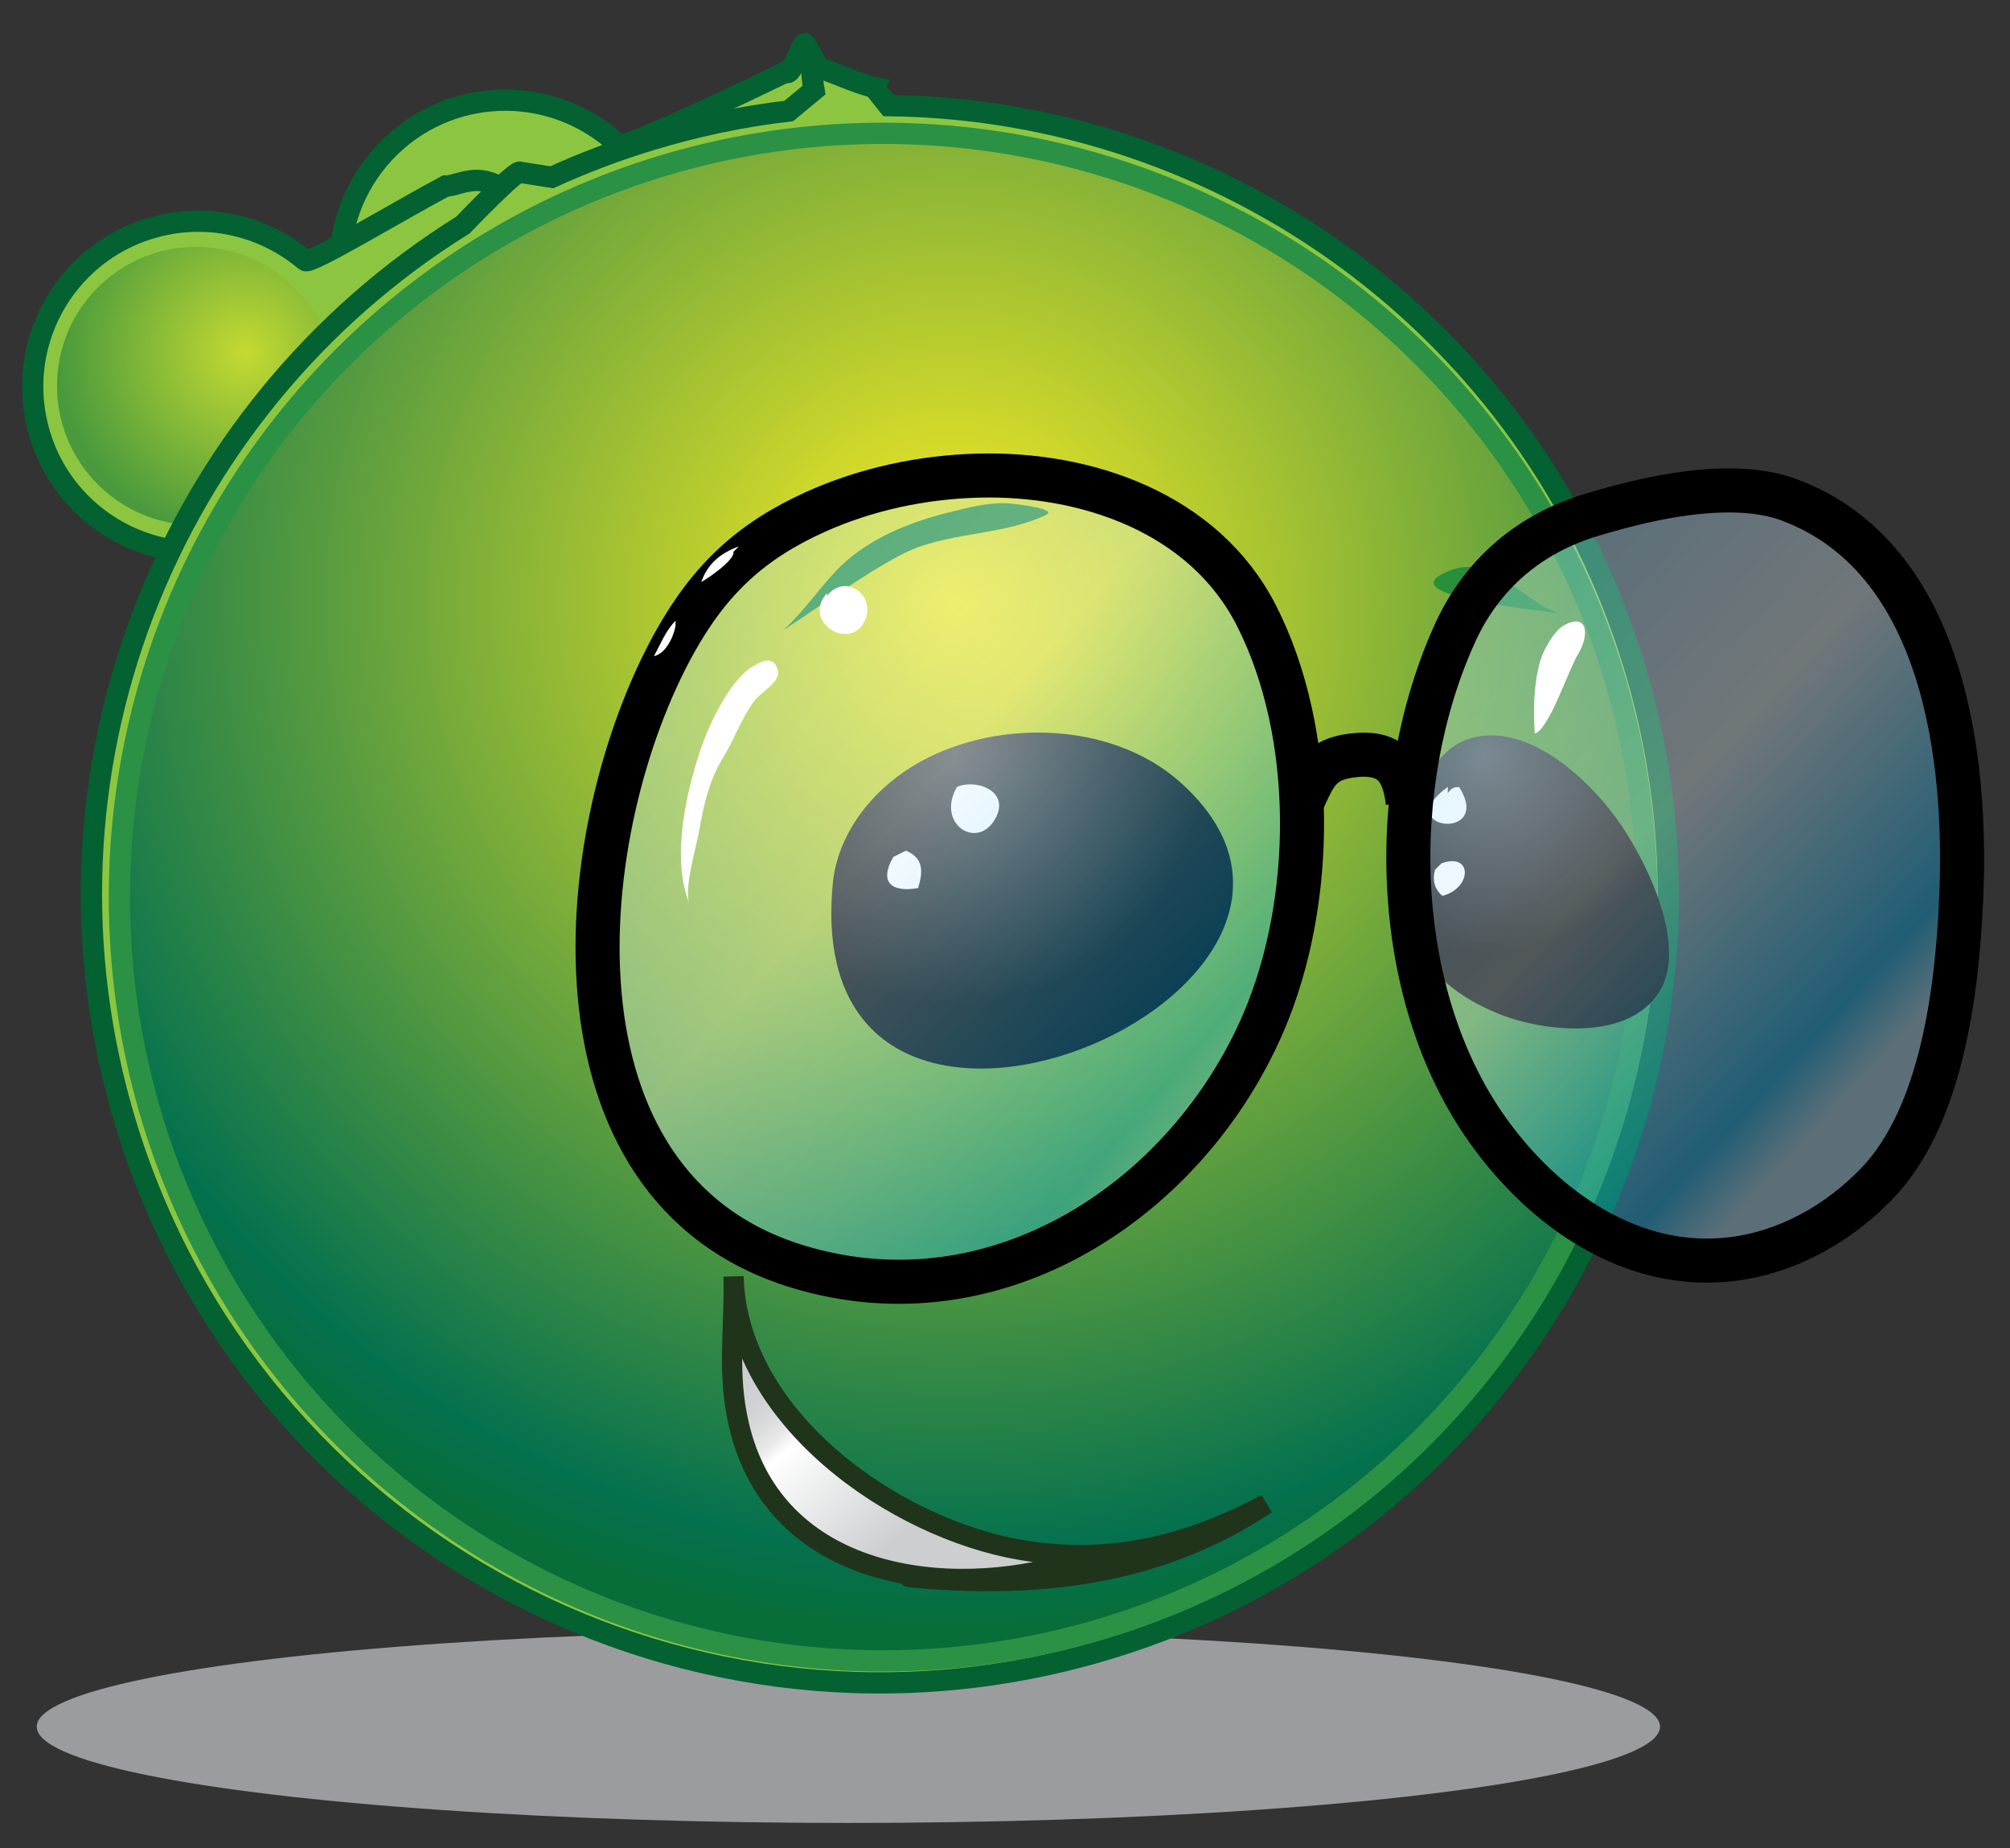 <?xml version="1.0" encoding="utf-8"?>
<!-- Generator: Adobe Illustrator 12.0.0, SVG Export Plug-In . SVG Version: 6.00 Build 51448)  -->
<!DOCTYPE svg PUBLIC "-//W3C//DTD SVG 1.1//EN" "http://www.w3.org/Graphics/SVG/1.1/DTD/svg11.dtd">
<svg  version="1.1" id="Layer_1" xmlns="http://www.w3.org/2000/svg" xmlns:xlink="http://www.w3.org/1999/xlink" width="45.636" height="41.951"
	 viewBox="0 0 45.636 41.951" overflow="visible" enable-background="new 0 0 45.636 41.951" xml:space="preserve">
<rect x="0" y="0" width="45.636" height="41.951" fill="#333333" stroke="none"/>
<g>
	<g>
		<path fill="#8CC641" stroke="#046132" stroke-width="0.483" d="M15.159,5.313c0.221,1.141-0.09,2.371-0.946,3.285
			c-1.417,1.514-3.794,1.592-5.308,0.173s-1.59-3.794-0.173-5.31c1.419-1.514,3.794-1.59,5.31-0.172
			c0.139,0.131,3.809-1.66,3.809-1.66c0.111,0.166,0.397-0.809,0.436-0.609c1.075,1.69,0.072,2.02-0.092,2.348
			C17.192,4.008,15.132,5.172,15.159,5.313z"/>
		<path fill="#8CC641" stroke="#046132" stroke-width="0.483" d="M6.931,5.915C6.043,5.164,4.819,4.831,3.604,5.131
			C1.589,5.624,0.356,7.657,0.851,9.672c0.494,2.013,2.527,3.244,4.541,2.751c2.016-0.494,3.247-2.528,2.752-4.541
			C8.099,7.696,11.46,5.374,11.46,5.374c-0.092-0.178,0.898,0.051,0.746-0.079c-0.947-1.767-1.727-1.054-2.092-1.071
			C9.063,4.783,7.038,6.008,6.931,5.915z"/>
		
			<radialGradient id="XMLID_8_" cx="135.194" cy="164.566" r="4.255" gradientTransform="matrix(0.959 0.285 0.285 -0.959 -170.977 127.3)" gradientUnits="userSpaceOnUse">
			<stop  offset="0" style="stop-color:#FCEE23"/>
			<stop  offset="1" style="stop-color:#076E3A"/>
		</radialGradient>
		<circle opacity="0.5" fill="url(#XMLID_8_)" enable-background="new    " cx="4.453" cy="8.762" r="3.159"/>
		<ellipse opacity="0.75" fill="#BDBEC0" enable-background="new    " cx="19.262" cy="39.196" rx="18.428" ry="2.184"/>
		<path fill="#8CC641" stroke="#046132" stroke-width="0.483" d="M20.174,2.398l-0.308-0.384c0-0.006,0.003-0.02,0.006-0.027
			c-0.465-0.1-0.984-0.379-1.455-0.5c0.021,0.242,0.042,0.44,0.064,0.559l-0.573,0.474c-1.049,0.122-2.101,0.341-3.146,0.66
			c-0.772,0.235-1.518,0.517-2.233,0.844l-0.718-0.112c-0.054-0.105-1.301,1.197-1.301,1.197C3.796,9.284,0.444,17.589,2.857,25.514
			c2.88,9.454,12.88,14.786,22.334,11.905c9.455-2.879,14.785-12.879,11.904-22.334C34.766,7.431,27.77,2.479,20.174,2.398z"/>
		
			<radialGradient id="XMLID_9_" cx="-46.018" cy="3.804" r="23.359" gradientTransform="matrix(0.888 -0.46 -0.46 -0.888 64.215 -4.173)" gradientUnits="userSpaceOnUse">
			<stop  offset="0" style="stop-color:#FCEE23"/>
			<stop  offset="0.927" style="stop-color:#04714E"/>
			<stop  offset="1" style="stop-color:#076E3A"/>
		</radialGradient>
		<circle fill="url(#XMLID_9_)" stroke="#2B9145" stroke-width="0.483" cx="20.049" cy="20.364" r="17.338"/>
		<path fill="#28903A" d="M23.788,11.662c0.127-0.138-0.854-0.233-0.816-0.229c-0.46-0.054-1.027,0.097-1.468,0.208
			c-0.916,0.229-1.873,0.627-2.531,1.327c-0.407,0.433-0.746,0.935-1.19,1.337c0.856-0.552,1.774-1.235,2.661-1.705
			c1.024-0.541,2.247-0.415,3.296-0.906C23.762,11.683,23.778,11.672,23.788,11.662z"/>
		<radialGradient id="XMLID_10_" cx="21.685" cy="17.139" r="5.717" gradientUnits="userSpaceOnUse">
			<stop  offset="0" style="stop-color:#57585A"/>
			<stop  offset="1" style="stop-color:#010101"/>
		</radialGradient>
		<path fill="url(#XMLID_10_)" d="M26.786,17.747c-1.596-1.415-4.308-1.438-6.079-0.346c-0.936,0.577-1.694,1.542-1.8,2.668
			C18.122,28.431,32.102,22.464,26.786,17.747z"/>
		<radialGradient id="XMLID_11_" cx="33.69" cy="17.138" r="4.507" gradientUnits="userSpaceOnUse">
			<stop  offset="0" style="stop-color:#57585A"/>
			<stop  offset="1" style="stop-color:#010101"/>
		</radialGradient>
		<path fill="url(#XMLID_11_)" d="M37.668,22.518c0.014-0.021,0.025-0.043,0.039-0.064c0.605-1.09-0.393-3.045-1.033-3.913
			c-0.715-0.972-2.115-2.208-3.377-1.75c-0.959,0.348-1.24,1.741-1.41,2.625c-0.336,1.742,0.586,3.003,2.215,3.626
			C35.12,23.431,36.983,23.618,37.668,22.518z"/>
		<path fill="#FFFFFF" d="M21.728,17.862c-0.488,0.842,0.468,1.454,0.871,0.719C22.944,17.955,22.167,17.674,21.728,17.862"/>
		<path fill="#FFFFFF" d="M20.28,19.454c-0.332,0.584-0.029,0.807,0.564,0.705c0.154-0.48,0.053-0.705-0.275-0.85"/>
		<path fill="#FFFFFF" d="M32.727,19.598c0.705-0.259,0.705,0.559,0.021,0.738c-0.178-0.154-0.232-0.352-0.166-0.593"/>
		<path fill="#FFFFFF" d="M32.872,17.862c-1.334,0.961,1.041,1.26,0.26,0.008c-0.111-0.016-0.197,0.031-0.26,0.137"/>
		<linearGradient id="XMLID_12_" gradientUnits="userSpaceOnUse" x1="18.956" y1="29.431" x2="22.905" y2="33.819">
			<stop  offset="0" style="stop-color:#CCCECF"/>
			<stop  offset="0.1" style="stop-color:#CFD1D2"/>
			<stop  offset="0.182" style="stop-color:#D9DADA"/>
			<stop  offset="0.258" style="stop-color:#EAE9EA"/>
			<stop  offset="0.315" style="stop-color:#FFFFFF"/>
			<stop  offset="0.854" style="stop-color:#CCCECF"/>
		</linearGradient>
		<path fill="url(#XMLID_12_)" stroke="#20341C" stroke-width="0.459" stroke-linecap="round" d="M24.377,35.466
			c-2.914,0.879-6.773,0.357-7.594-3.098c-0.289-1.215-0.097-2.181-0.128-3.395c0.083,3.229,3.657,5.725,6.529,6.211
			c2,0.338,3.793-0.094,5.566-1.047c-2.391,1.602-5.125,1.926-7.903,1.682c-0.071-0.008-0.144-0.016-0.214-0.023"/>
		<path fill="#28903A" d="M33.065,13.533c0.781,0.224,2.191,0.354,2.363,0.396c-0.785-0.19-1.494-1.346-2.463-0.995
			C32.29,13.179,32.528,13.378,33.065,13.533z"/>
	</g>
	<g>
		<g opacity="0.35">
			<linearGradient id="XMLID_13_" gradientUnits="userSpaceOnUse" x1="14.265" y1="13.207" x2="29.077" y2="26.145">
				<stop  offset="0.017" style="stop-color:#AAE0FA"/>
				<stop  offset="0.416" style="stop-color:#E4F5FD"/>
				<stop  offset="0.848" style="stop-color:#00ADEF"/>
				<stop  offset="0.955" style="stop-color:#AAE0FA"/>
			</linearGradient>
			<path fill="url(#XMLID_13_)" d="M28.719,22.866c1.178-2.748,1.205-6.557-0.164-9.241c-1.186-2.324-3.857-3.241-6.331-3.171
				c-1.261,0.035-2.528,0.305-3.679,0.823c-1.454,0.656-2.394,1.522-3.193,2.956c-2.34,4.207-3.145,12.373,2.796,14.176
				C22.659,29.779,26.999,26.875,28.719,22.866z"/>
			<linearGradient id="XMLID_14_" gradientUnits="userSpaceOnUse" x1="33.465" y1="14.569" x2="43.653" y2="23.944">
				<stop  offset="0.017" style="stop-color:#AAE0FA"/>
				<stop  offset="0.416" style="stop-color:#E4F5FD"/>
				<stop  offset="0.848" style="stop-color:#00ADEF"/>
				<stop  offset="0.955" style="stop-color:#AAE0FA"/>
			</linearGradient>
			<path fill="url(#XMLID_14_)" d="M39.063,10.792c-1.016,0.036-2.105,0.309-2.936,0.564c-1.391,0.429-2.453,1.34-3.059,2.669
				c-1.555,3.412-1.479,8.18,0.75,11.299c1.27,1.775,3.258,3.188,5.533,2.913c1.26-0.151,2.414-0.804,3.289-1.709
				c1.494-1.544,1.828-4.433,1.918-6.464c0.146-3.218-0.396-7.766-3.92-9.068C40.174,10.827,39.631,10.772,39.063,10.792z"/>
		</g>
		<g>
			<path fill="none" stroke="#000000" d="M28.688,23.209c1.178-2.748,1.205-6.557-0.164-9.241c-1.186-2.324-3.857-3.241-6.331-3.171
				c-1.261,0.035-2.528,0.305-3.679,0.823c-1.454,0.656-2.394,1.522-3.193,2.956c-2.34,4.207-3.145,12.373,2.796,14.176
				C22.628,30.123,26.967,27.219,28.688,23.209z"/>
			<path fill="none" stroke="#000000" d="M39.032,11.136c-1.016,0.036-2.105,0.309-2.936,0.564c-1.391,0.429-2.453,1.34-3.059,2.669
				c-1.555,3.412-1.479,8.18,0.75,11.299c1.27,1.775,3.258,3.188,5.533,2.913c1.26-0.151,2.414-0.804,3.289-1.709
				c1.494-1.544,1.828-4.433,1.918-6.464c0.146-3.218-0.396-7.766-3.92-9.068C40.143,11.17,39.6,11.116,39.032,11.136z"/>
			<path fill="none" stroke="#000000" d="M29.588,18.153c0.27-0.59,0.398-0.91,1.094-1.002c0.873-0.115,1.191,0.27,1.281,1.064"/>
		</g>
		<path fill="#FFFFFF" d="M16.775,12.403c-0.415,0.152-0.712,0.396-0.853,0.809c0.211-0.117,0.777-0.526,0.728-0.684"/>
		<path fill="#FFFFFF" d="M15.338,14.09c-0.229,0.229-0.344,0.543-0.493,0.805c0.263-0.058,0.434-0.402,0.493-0.68"/>
		<path fill="#FFFFFF" d="M18.775,13.465c-0.595,0.664,0.577,1.369,0.88,0.576c0.205-0.541-0.461-1.041-0.88-0.514"/>
		<path fill="#FFFFFF" d="M15.888,17.066c-0.323,0.99-0.645,2.431-0.235,3.444c-0.134-0.33,0.168-1.327,0.229-1.689
			c0.096-0.561,0.227-1.123,0.528-1.611c0.257-0.416,0.423-0.908,0.717-1.301c0.146-0.196,0.593-0.428,0.536-0.681
			c-0.086-0.381-0.402-0.211-0.604-0.079C16.539,15.49,16.077,16.487,15.888,17.066z"/>
		<path fill="#FFFFFF" d="M35.829,14.848c0.262-0.424,0.227-0.959-0.324-0.65c-0.229,0.128-0.473,0.578-0.541,0.824
			c-0.139,0.514-0.158,1.099-0.117,1.627C35.168,16.571,35.62,15.182,35.829,14.848z"/>
	</g>
</g>
</svg>
